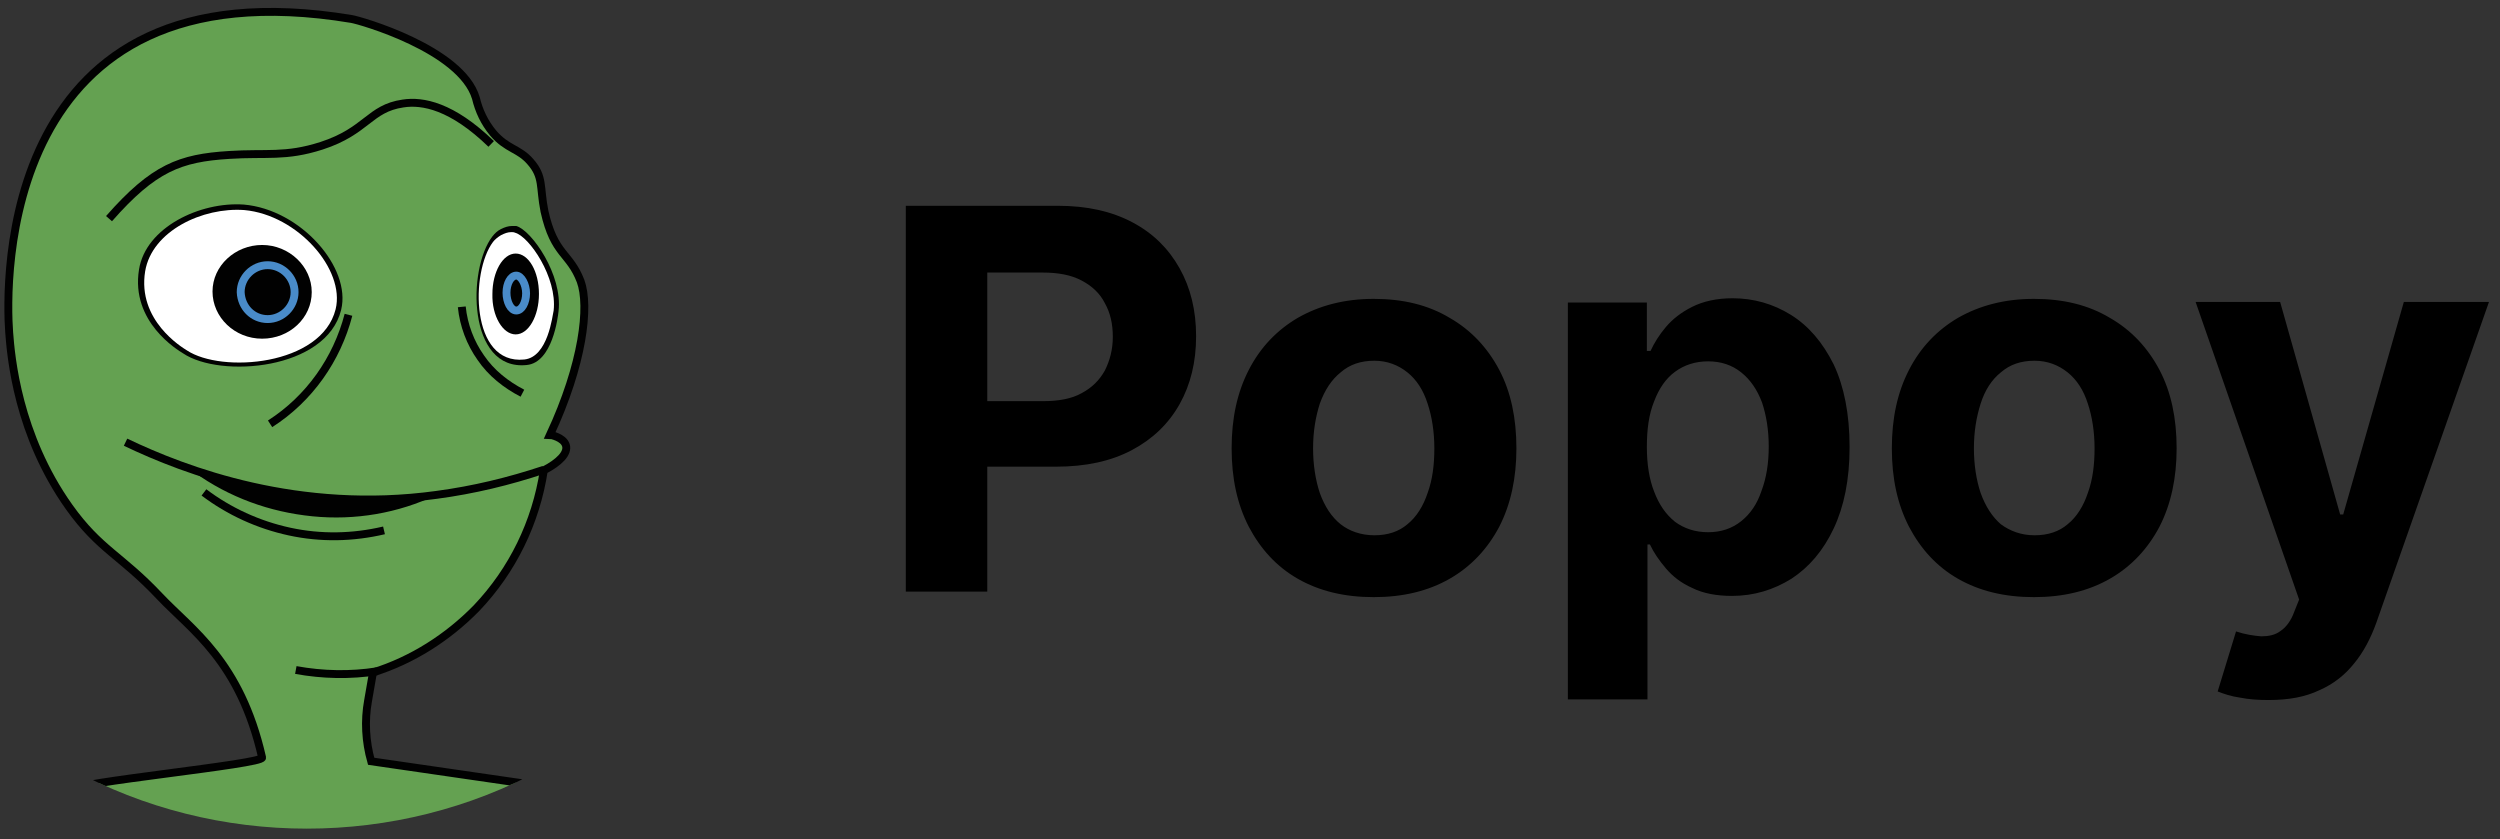 <?xml version="1.0" encoding="utf-8"?>
<!-- Generator: Adobe Illustrator 24.0.0, SVG Export Plug-In . SVG Version: 6.00 Build 0)  -->
<svg version="1.1" id="Layer_1" xmlns="http://www.w3.org/2000/svg" xmlns:xlink="http://www.w3.org/1999/xlink" x="0px" y="0px"
	 viewBox="0 0 408.2 137" style="enable-background:new 0 0 408.2 137;" xml:space="preserve">
<rect x="0" y="0" width="408.2" height="137" fill="#333333" stroke="none"/>
<style type="text/css">
	.st0{clip-path:url(#SVGID_2_);}
	.st1{fill:#64A151;stroke:#010101;stroke-width:1.288;stroke-miterlimit:10;}
	.st2{fill:none;stroke:#010101;stroke-width:1.288;stroke-miterlimit:10;}
	.st3{fill:#010101;}
	.st4{fill:#FFFFFF;}
	.st5{fill:none;stroke:#498BC9;stroke-width:1.288;stroke-miterlimit:10;}
</style>
<path d="M147.9,96.6v-63h24.8c4.8,0,8.8,0.9,12.2,2.7s5.9,4.3,7.7,7.5s2.7,6.9,2.7,11.1s-0.9,7.9-2.7,11.1s-4.4,5.7-7.8,7.5
	c-3.4,1.8-7.5,2.7-12.4,2.7h-15.8V65.5h13.7c2.6,0,4.7-0.4,6.3-1.3c1.7-0.9,2.9-2.1,3.8-3.7c0.8-1.6,1.3-3.4,1.3-5.5
	s-0.4-3.9-1.3-5.5c-0.8-1.6-2.1-2.8-3.8-3.7s-3.8-1.3-6.4-1.3h-9v52.1C161.2,96.6,147.9,96.6,147.9,96.6z M224.3,97.5
	c-4.8,0-8.9-1-12.4-3s-6.1-4.9-8-8.5c-1.9-3.7-2.8-7.9-2.8-12.8s0.9-9.1,2.8-12.8c1.9-3.7,4.6-6.5,8-8.5c3.5-2,7.6-3.1,12.4-3.1
	c4.8,0,8.9,1,12.4,3.1c3.5,2,6.2,4.9,8.1,8.5c1.9,3.6,2.8,7.9,2.8,12.8c0,4.8-0.9,9.1-2.8,12.8c-1.9,3.6-4.6,6.5-8.1,8.5
	S229.1,97.5,224.3,97.5z M224.4,87.4c2.2,0,4-0.6,5.4-1.8c1.5-1.2,2.6-3,3.3-5.1c0.8-2.2,1.1-4.6,1.1-7.3c0-2.7-0.4-5.2-1.1-7.3
	c-0.7-2.2-1.8-3.9-3.3-5.1c-1.5-1.2-3.3-1.9-5.4-1.9c-2.2,0-4,0.6-5.5,1.9c-1.5,1.2-2.6,2.9-3.4,5.1c-0.7,2.2-1.1,4.6-1.1,7.3
	c0,2.7,0.4,5.2,1.1,7.3c0.8,2.2,1.9,3.9,3.4,5.1C220.3,86.7,222.2,87.4,224.4,87.4z M256,114.3V49.4h12.9v7.9h0.6
	c0.6-1.3,1.4-2.6,2.5-3.9c1.1-1.3,2.5-2.4,4.3-3.3c1.8-0.9,4-1.4,6.6-1.4c3.4,0,6.6,0.9,9.5,2.7s5.2,4.5,7,8.1
	c1.7,3.6,2.6,8.1,2.6,13.5c0,5.3-0.9,9.7-2.6,13.3c-1.7,3.6-4,6.3-6.9,8.2c-2.9,1.8-6.1,2.8-9.7,2.8c-2.5,0-4.7-0.4-6.5-1.3
	c-1.8-0.8-3.2-1.9-4.3-3.2c-1.1-1.3-2-2.6-2.6-3.9H269v25.3h-13V114.3z M268.9,73c0,2.8,0.4,5.3,1.2,7.3c0.8,2.1,1.9,3.7,3.4,4.9
	c1.5,1.1,3.3,1.7,5.4,1.7s3.9-0.6,5.4-1.8c1.5-1.2,2.6-2.8,3.3-4.9c0.8-2.1,1.2-4.5,1.2-7.3c0-2.7-0.4-5.1-1.1-7.2
	c-0.8-2.1-1.9-3.7-3.4-4.9S281,59,278.9,59s-3.9,0.6-5.4,1.7c-1.5,1.1-2.6,2.7-3.4,4.8C269.2,67.7,268.9,70.2,268.9,73z M332.1,97.5
	c-4.8,0-8.9-1-12.4-3s-6.1-4.9-8-8.5c-1.9-3.7-2.8-7.9-2.8-12.8s0.9-9.1,2.8-12.8s4.6-6.5,8-8.5c3.5-2,7.6-3.1,12.4-3.1
	s8.9,1,12.4,3.1c3.5,2,6.2,4.9,8.1,8.5s2.8,7.9,2.8,12.8c0,4.8-0.9,9.1-2.8,12.8c-1.9,3.6-4.6,6.5-8.1,8.5S336.9,97.5,332.1,97.5z
	 M332.2,87.4c2.2,0,4-0.6,5.4-1.8c1.5-1.2,2.6-3,3.3-5.1c0.8-2.2,1.1-4.6,1.1-7.3c0-2.7-0.4-5.2-1.1-7.3c-0.7-2.2-1.8-3.9-3.3-5.1
	c-1.5-1.2-3.3-1.9-5.4-1.9c-2.2,0-4,0.6-5.5,1.9c-1.5,1.2-2.6,2.9-3.3,5.1c-0.7,2.2-1.1,4.6-1.1,7.3c0,2.7,0.4,5.2,1.1,7.3
	c0.8,2.2,1.9,3.9,3.3,5.1C328.2,86.7,330,87.4,332.2,87.4z M370.4,114.3c-1.7,0-3.2-0.1-4.7-0.4c-1.4-0.2-2.6-0.6-3.6-1l3-9.8
	c1.5,0.5,2.9,0.7,4.1,0.8c1.2,0,2.3-0.2,3.2-0.9c0.9-0.6,1.7-1.7,2.2-3.1l0.8-2l-16.9-48.6h13.8l9.8,34.7h0.5l9.9-34.7h13.9
	L388,101.7c-0.9,2.5-2.1,4.8-3.6,6.6c-1.5,1.9-3.4,3.4-5.7,4.4C376.4,113.8,373.7,114.3,370.4,114.3z"/>
<g>
	<defs>
		<ellipse id="SVGID_1_" cx="50.1" cy="62.5" rx="77" ry="72.8"/>
	</defs>
	<clipPath id="SVGID_2_">
		<use xlink:href="#SVGID_1_"  style="overflow:visible;"/>
	</clipPath>
	<g class="st0">
		<path class="st1" d="M68.5,138.5L45,140.9l-14.2-1L11.6,129c-0.2-1.2,31.4-4.2,31.2-5.3c-3.6-15.8-11.5-20.8-16.7-26.3
			c-6.4-6.8-9.8-7.6-14.8-14.6C2.9,71,1.8,58.3,1.5,54.3c-0.6-8-1.8-60.8,55.9-51.2C58.7,3.3,75.3,8,77.7,16c0.5,2.1,1.4,4,2.8,5.7
			c2.3,2.7,4.2,2.5,6.1,4.7c2.2,2.5,1.5,4.1,2.3,8.1c1.6,7.2,4.1,6.7,5.9,11.4c1.5,4.1,0.4,13.5-5,25.1c0.1,0,2.2,0.4,2.6,1.7
			c0.4,1.3-1.1,2.8-3.6,4.1c-1.3,8.5-5.1,16.3-11,22.5c-4.7,4.8-10.5,8.5-16.9,10.5l-0.8,4.6c-0.6,3.3-0.4,6.7,0.5,9.9l28.2,4.1
			L68.5,138.5z"/>
		<path class="st2" d="M17.8,35.7c7.3-8.3,11.6-9.9,19.6-10.4c6.1-0.4,9.2,0.4,15.1-1.5c7.4-2.4,7.8-6.1,13.3-6.9
			c3.2-0.5,8,0.4,14.4,6.6"/>
		<path class="st3" d="M22.7,44c-1.4,8.6,6.4,13.2,7.2,13.7c6.1,4.1,23.4,2.7,25.8-7.1c1.7-6.9-6.6-16.4-15.9-17.2
			C32.7,32.9,23.8,37.1,22.7,44z"/>
		<path class="st4" d="M23.7,44.3c-1.3,8,6,12.4,6.8,12.9c5.7,3.8,22,2.5,24.3-6.7c1.6-6.5-6.2-15.4-14.9-16.2
			C33.1,33.8,24.8,37.7,23.7,44.3z"/>
		<path class="st3" d="M83.6,36.9c-0.6,0-1.2,0.2-1.8,0.5c-0.6,0.3-1,0.7-1.4,1.2c-4.1,5.3-4.1,22,5.6,21c4.2-0.4,5.1-7.8,5.2-8.8
			c0.7-5.9-4.4-13.2-6.9-13.9C84,36.9,83.8,36.9,83.6,36.9z"/>
		<path class="st4" d="M83.5,37.9c-0.6,0-1.1,0.2-1.7,0.5c-0.5,0.3-1,0.7-1.3,1.1c-3.7,4.9-3.7,20.1,5.1,19.2c3.9-0.4,4.6-7.2,4.8-8
			c0.6-5.4-4-12.1-6.3-12.7C83.9,37.9,83.7,37.9,83.5,37.9z"/>
		<path class="st2" d="M88.8,76.7c-5.7,1.9-11.5,3.3-17.5,4.1c-22.5,3.1-41-3.9-50.8-8.6"/>
		<path class="st3" d="M71.3,80.8C65,83.8,58,85,51,84.3s-13.6-3.1-19.3-7.2l1.8,0.5C45.8,80.9,58.6,82,71.3,80.8L71.3,80.8z"/>
		<path class="st2" d="M33.3,80.4c4.1,3.1,8.9,5.3,14,6.4s10.3,1,15.4-0.2"/>
		<path class="st2" d="M56.9,51.4c-1.9,7.3-6.4,13.7-12.8,17.8"/>
		<path class="st2" d="M75.4,50.1c0.3,3,1.4,5.9,3.1,8.3c1.7,2.5,4.1,4.4,6.8,5.8"/>
		<path class="st3" d="M84.2,54.6c2.1,0,3.8-3,3.8-6.6c0-3.7-1.7-6.6-3.8-6.6c-2.1,0-3.8,3-3.8,6.6C80.3,51.6,82.1,54.6,84.2,54.6z"
			/>
		<path class="st5" d="M84.3,50.7c0.9,0,1.6-1.3,1.6-2.8S85.1,45,84.3,45c-0.9,0-1.6,1.3-1.6,2.8S83.4,50.7,84.3,50.7z"/>
		<path class="st3" d="M42.8,55.3c4.5,0,8.1-3.4,8.1-7.6S47.2,40,42.8,40s-8.1,3.4-8.1,7.6S38.3,55.3,42.8,55.3z"/>
		<path class="st5" d="M43.7,52.1c2.4,0,4.4-2,4.4-4.4s-2-4.4-4.4-4.4s-4.4,2-4.4,4.4C39.4,50.2,41.3,52.1,43.7,52.1z"/>
		<path class="st2" d="M48.3,109.4c4.4,0.8,8.9,0.9,13.3,0.2"/>
	</g>
</g>
</svg>
